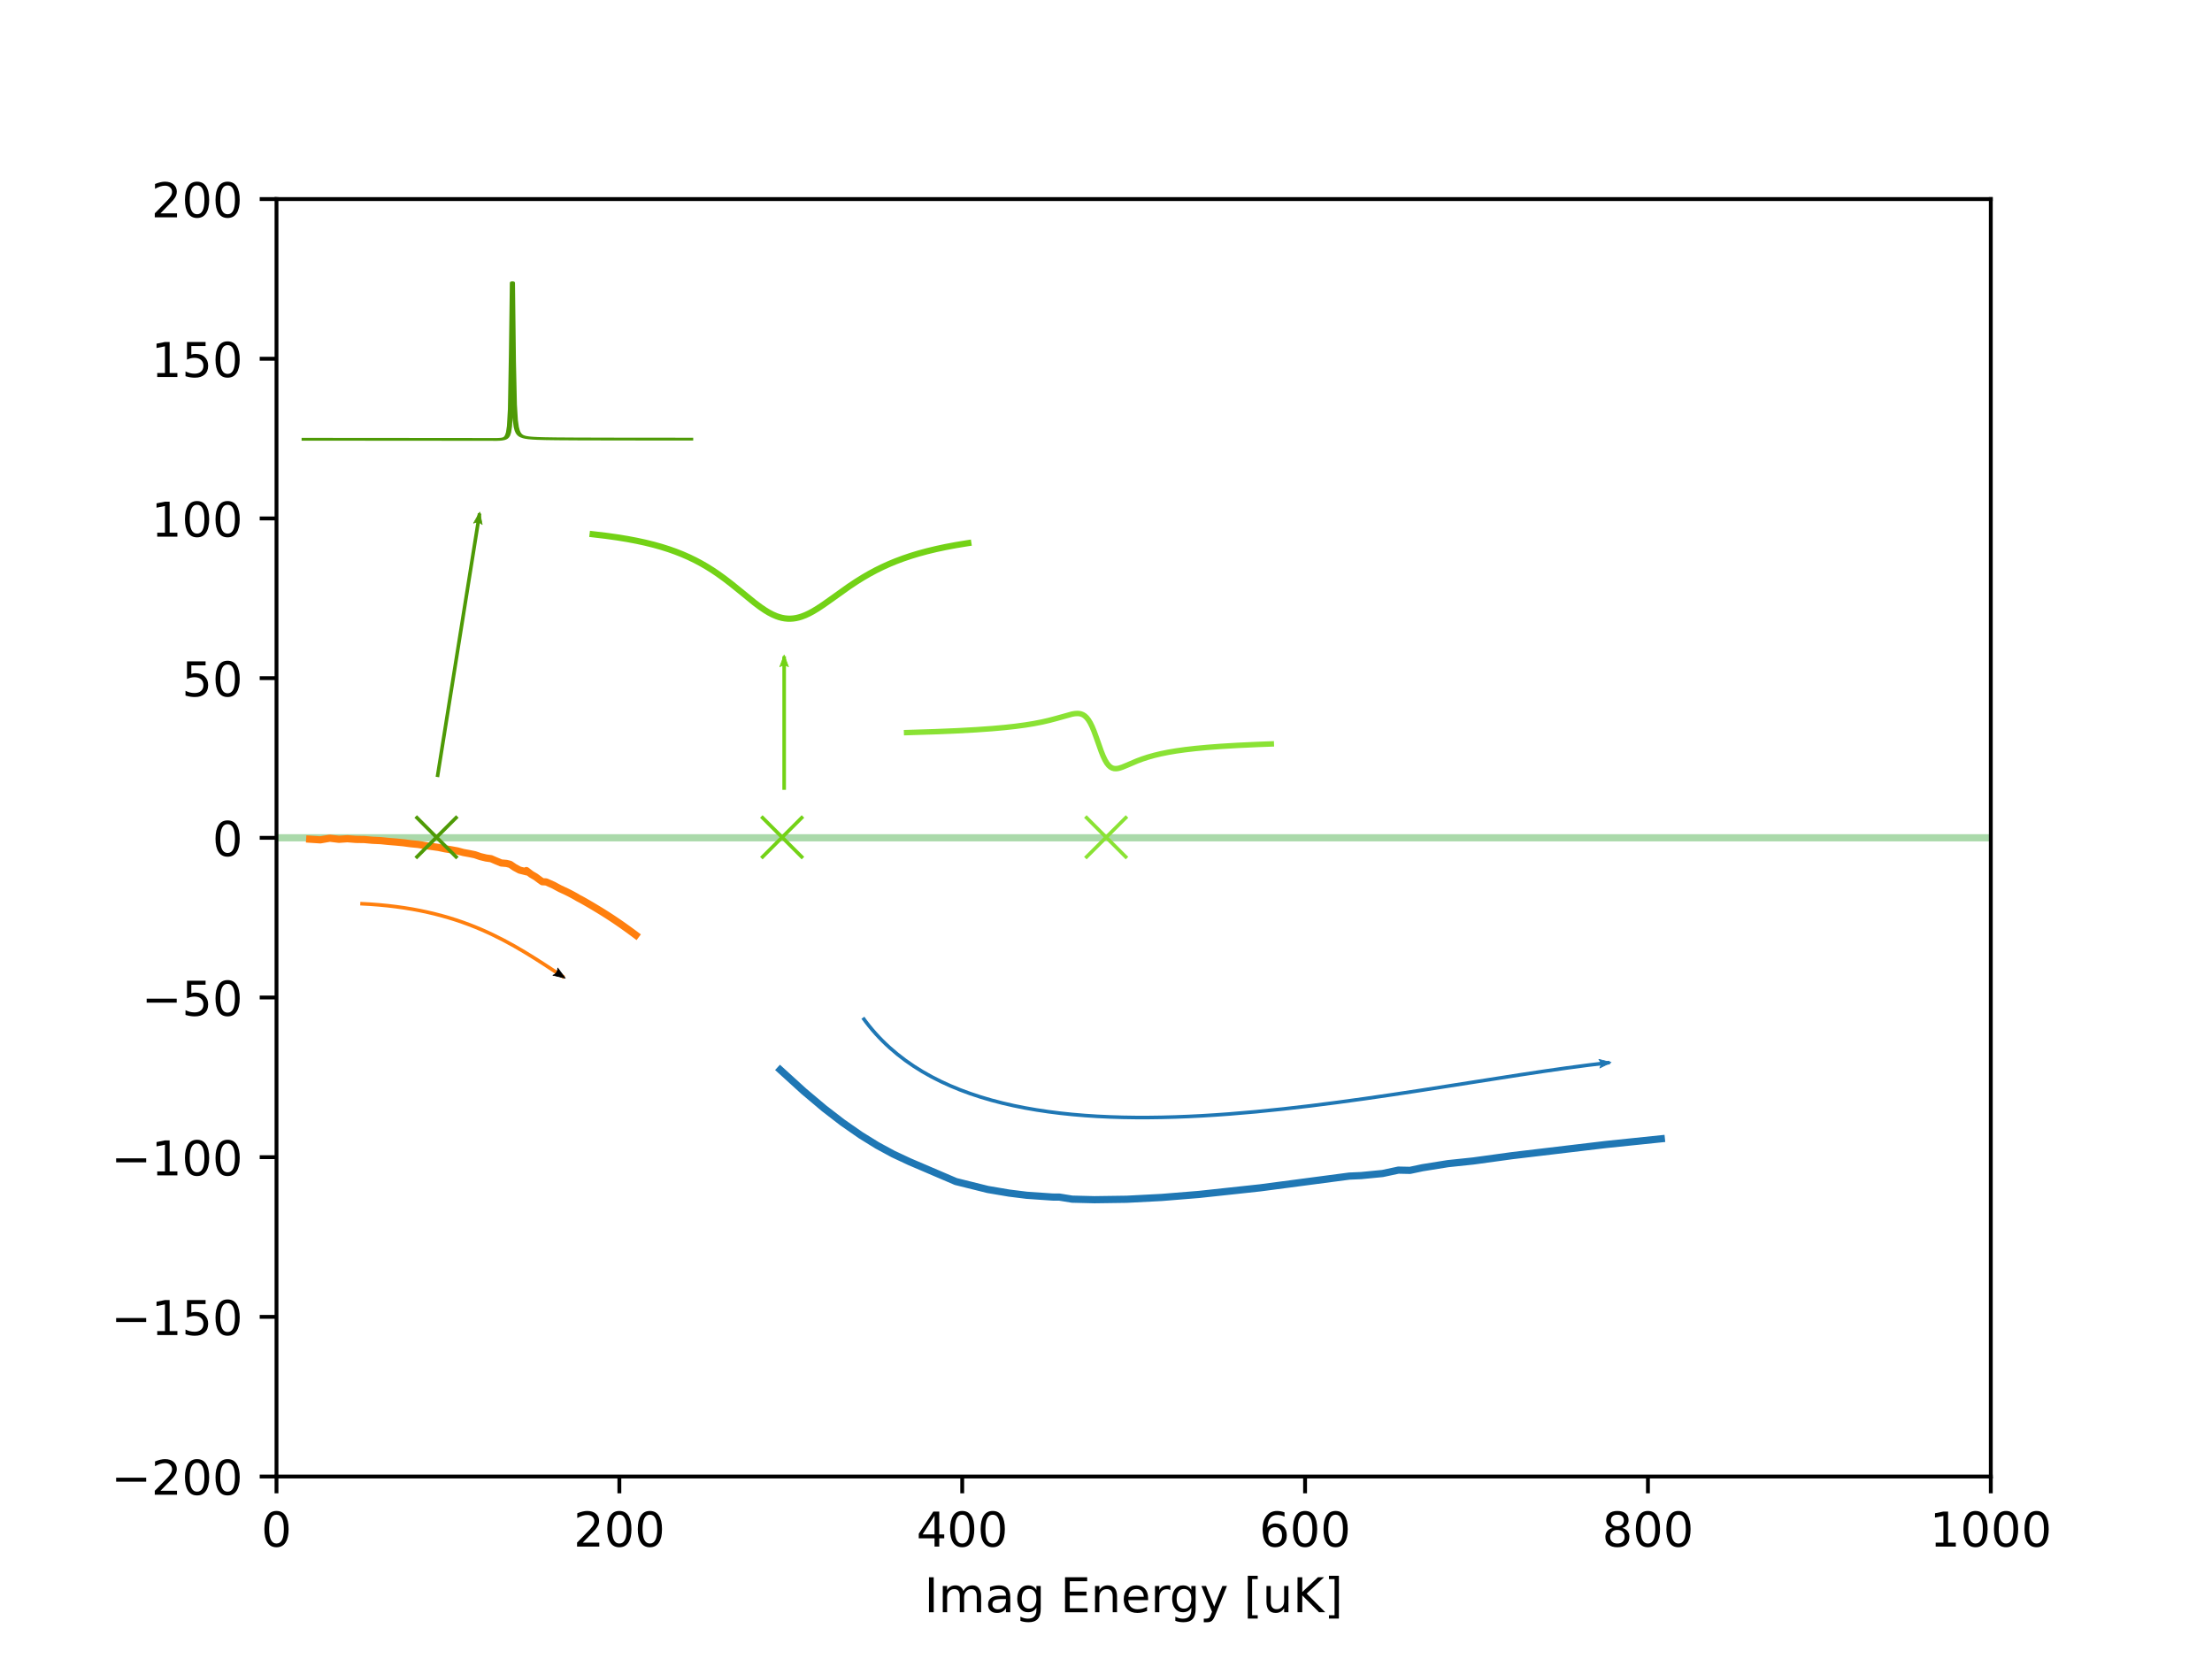<?xml version="1.0" encoding="UTF-8" standalone="no"?>
<!-- Created with matplotlib (https://matplotlib.org/) -->

<svg
   xmlns:dc="http://purl.org/dc/elements/1.1/"
   xmlns:cc="http://creativecommons.org/ns#"
   xmlns:rdf="http://www.w3.org/1999/02/22-rdf-syntax-ns#"
   xmlns:svg="http://www.w3.org/2000/svg"
   xmlns="http://www.w3.org/2000/svg"
   xmlns:xlink="http://www.w3.org/1999/xlink"
   xmlns:sodipodi="http://sodipodi.sourceforge.net/DTD/sodipodi-0.dtd"
   xmlns:inkscape="http://www.inkscape.org/namespaces/inkscape"
   height="345.6pt"
   version="1.1"
   viewBox="0 0 460.8 345.6"
   width="460.8pt"
   id="svg348"
   sodipodi:docname="PolesDance.svg"
   inkscape:version="0.92.3 (2405546, 2018-03-11)">
  <sodipodi:namedview
     pagecolor="#ffffff"
     bordercolor="#666666"
     borderopacity="1"
     objecttolerance="10"
     gridtolerance="10"
     guidetolerance="10"
     inkscape:pageopacity="0"
     inkscape:pageshadow="2"
     inkscape:window-width="2560"
     inkscape:window-height="1411"
     id="namedview350"
     showgrid="false"
     inkscape:zoom="2.0486111"
     inkscape:cx="171.56628"
     inkscape:cy="296.58267"
     inkscape:window-x="2560"
     inkscape:window-y="0"
     inkscape:window-maximized="1"
     inkscape:current-layer="figure_1" />
  <defs
     id="defs6">
    <marker
       inkscape:isstock="true"
       style="overflow:visible;"
       id="marker1206"
       refX="0.0"
       refY="0.0"
       orient="auto"
       inkscape:stockid="Arrow2Lend">
      <path
         transform="scale(1.1) rotate(180) translate(1,0)"
         d="M 8.719,4.034 L -2.207,0.016 L 8.719,-4.002 C 6.973,-1.63 6.983,1.616 8.719,4.034 z "
         style="fill-rule:evenodd;stroke-width:0.625;stroke-linejoin:round;stroke:#73d216;stroke-opacity:1;fill:#73d216;fill-opacity:1"
         id="path1204" />
    </marker>
    <marker
       inkscape:isstock="true"
       style="overflow:visible;"
       id="marker1148"
       refX="0.0"
       refY="0.0"
       orient="auto"
       inkscape:stockid="Arrow2Lend">
      <path
         transform="scale(1.1) rotate(180) translate(1,0)"
         d="M 8.719,4.034 L -2.207,0.016 L 8.719,-4.002 C 6.973,-1.63 6.983,1.616 8.719,4.034 z "
         style="fill-rule:evenodd;stroke-width:0.625;stroke-linejoin:round;stroke:#4e9a06;stroke-opacity:1;fill:#4e9a06;fill-opacity:1"
         id="path1146" />
    </marker>
    <marker
       inkscape:stockid="Arrow2Lend"
       orient="auto"
       refY="0.0"
       refX="0.0"
       id="marker1477"
       style="overflow:visible;"
       inkscape:isstock="true">
      <path
         id="path1475"
         style="fill-rule:evenodd;stroke-width:0.625;stroke-linejoin:round;stroke:#1f77b4;stroke-opacity:1;fill:#1f77b4;fill-opacity:1"
         d="M 8.719,4.034 L -2.207,0.016 L 8.719,-4.002 C 6.973,-1.63 6.983,1.616 8.719,4.034 z "
         transform="scale(1.1) rotate(180) translate(1,0)" />
    </marker>
    <marker
       inkscape:stockid="Arrow1Mend"
       orient="auto"
       refY="0.0"
       refX="0.0"
       id="Arrow1Mend"
       style="overflow:visible;"
       inkscape:isstock="true">
      <path
         id="path1168"
         d="M 0.0,0.0 L 5.0,-5.0 L -12.5,0.0 L 5.0,5.0 L 0.0,0.0 z "
         style="fill-rule:evenodd;stroke:#1f77b4;stroke-width:1pt;stroke-opacity:1;fill:#1f77b4;fill-opacity:1"
         transform="scale(0.4) rotate(180) translate(10,0)" />
    </marker>
    <marker
       inkscape:stockid="Arrow2Lend"
       orient="auto"
       refY="0.0"
       refX="0.0"
       id="Arrow2Lend"
       style="overflow:visible;"
       inkscape:isstock="true"
       inkscape:collect="always">
      <path
         id="path1180"
         style="fill-rule:evenodd;stroke-width:0.625;stroke-linejoin:round;stroke:#000000;stroke-opacity:1;fill:#000000;fill-opacity:1"
         d="M 8.719,4.034 L -2.207,0.016 L 8.719,-4.002 C 6.973,-1.63 6.983,1.616 8.719,4.034 z "
         transform="scale(1.1) rotate(180) translate(1,0)" />
    </marker>
    <style
       type="text/css"
       id="style4">*{stroke-linecap:butt;stroke-linejoin:round;}</style>
    <clipPath
       id="p86bef944ab">
      <rect
         height="266.112"
         width="357.12"
         x="57.6"
         y="41.472"
         id="rect322" />
    </clipPath>
    <clipPath
       id="p7adedbff3c">
      <rect
         height="266.112"
         width="357.12"
         x="57.6"
         y="41.472"
         id="rect325" />
    </clipPath>
    <clipPath
       id="p7adedbff3c-1">
      <rect
         height="266.112"
         width="357.12"
         x="57.6"
         y="41.472"
         id="rect325-2" />
    </clipPath>
    <clipPath
       id="pca9dbcaf78">
      <rect
         height="266.112"
         width="357.12"
         x="57.6"
         y="41.472"
         id="rect328" />
    </clipPath>
  </defs>
  <g
     id="figure_1">
    <g
       id="patch_1">
      <path
         d="M 0 345.6  L 460.8 345.6  L 460.8 0  L 0 0  z "
         style="fill:#ffffff;"
         id="path8" />
    </g>
    <g
       id="axes_1">
      <g
         id="patch_2">
        <path
           d="M 57.6 307.584  L 414.72 307.584  L 414.72 41.472  L 57.6 41.472  z "
           style="fill:#ffffff;"
           id="path11" />
      </g>
      <g
         id="matplotlib.axis_1">
        <g
           id="xtick_1">
          <g
             id="line2d_1">
            <defs
               id="defs15">
              <path
                 d="M 0 0  L 0 3.5  "
                 id="m158c93c185"
                 style="stroke:#000000;stroke-width:0.8;" />
            </defs>
            <g
               id="g19">
              <use
                 style="stroke:#000000;stroke-width:0.8;"
                 x="57.6"
                 xlink:href="#m158c93c185"
                 y="307.584"
                 id="use17" />
            </g>
          </g>
          <g
             id="text_1">
            <!-- 0 -->
            <g
               transform="translate(54.419 322.182)scale(0.1 -0.1)"
               id="g27">
              <defs
                 id="defs23">
                <path
                   d="M 31.781 66.406  Q 24.172 66.406 20.328 58.906  Q 16.5 51.422 16.5 36.375  Q 16.5 21.391 20.328 13.891  Q 24.172 6.391 31.781 6.391  Q 39.453 6.391 43.281 13.891  Q 47.125 21.391 47.125 36.375  Q 47.125 51.422 43.281 58.906  Q 39.453 66.406 31.781 66.406  z M 31.781 74.219  Q 44.047 74.219 50.516 64.516  Q 56.984 54.828 56.984 36.375  Q 56.984 17.969 50.516 8.266  Q 44.047 -1.422 31.781 -1.422  Q 19.531 -1.422 13.062 8.266  Q 6.594 17.969 6.594 36.375  Q 6.594 54.828 13.062 64.516  Q 19.531 74.219 31.781 74.219  z "
                   id="DejaVuSans-48" />
              </defs>
              <use
                 xlink:href="#DejaVuSans-48"
                 id="use25" />
            </g>
          </g>
        </g>
        <g
           id="xtick_2">
          <g
             id="line2d_2">
            <g
               id="g33">
              <use
                 style="stroke:#000000;stroke-width:0.8;"
                 x="129.024"
                 xlink:href="#m158c93c185"
                 y="307.584"
                 id="use31" />
            </g>
          </g>
          <g
             id="text_2">
            <!-- 200 -->
            <g
               transform="translate(119.48 322.182)scale(0.1 -0.1)"
               id="g45">
              <defs
                 id="defs37">
                <path
                   d="M 19.188 8.297  L 53.609 8.297  L 53.609 0  L 7.328 0  L 7.328 8.297  Q 12.938 14.109 22.625 23.891  Q 32.328 33.688 34.812 36.531  Q 39.547 41.844 41.422 45.531  Q 43.312 49.219 43.312 52.781  Q 43.312 58.594 39.234 62.25  Q 35.156 65.922 28.609 65.922  Q 23.969 65.922 18.812 64.312  Q 13.672 62.703 7.812 59.422  L 7.812 69.391  Q 13.766 71.781 18.938 73  Q 24.125 74.219 28.422 74.219  Q 39.75 74.219 46.484 68.547  Q 53.219 62.891 53.219 53.422  Q 53.219 48.922 51.531 44.891  Q 49.859 40.875 45.406 35.406  Q 44.188 33.984 37.641 27.219  Q 31.109 20.453 19.188 8.297  z "
                   id="DejaVuSans-50" />
              </defs>
              <use
                 xlink:href="#DejaVuSans-50"
                 id="use39" />
              <use
                 x="63.623"
                 xlink:href="#DejaVuSans-48"
                 id="use41" />
              <use
                 x="127.246"
                 xlink:href="#DejaVuSans-48"
                 id="use43" />
            </g>
          </g>
        </g>
        <g
           id="xtick_3">
          <g
             id="line2d_3">
            <g
               id="g51">
              <use
                 style="stroke:#000000;stroke-width:0.8;"
                 x="200.448"
                 xlink:href="#m158c93c185"
                 y="307.584"
                 id="use49" />
            </g>
          </g>
          <g
             id="text_3">
            <!-- 400 -->
            <g
               transform="translate(190.904 322.182)scale(0.1 -0.1)"
               id="g63">
              <defs
                 id="defs55">
                <path
                   d="M 37.797 64.312  L 12.891 25.391  L 37.797 25.391  z M 35.203 72.906  L 47.609 72.906  L 47.609 25.391  L 58.016 25.391  L 58.016 17.188  L 47.609 17.188  L 47.609 0  L 37.797 0  L 37.797 17.188  L 4.891 17.188  L 4.891 26.703  z "
                   id="DejaVuSans-52" />
              </defs>
              <use
                 xlink:href="#DejaVuSans-52"
                 id="use57" />
              <use
                 x="63.623"
                 xlink:href="#DejaVuSans-48"
                 id="use59" />
              <use
                 x="127.246"
                 xlink:href="#DejaVuSans-48"
                 id="use61" />
            </g>
          </g>
        </g>
        <g
           id="xtick_4">
          <g
             id="line2d_4">
            <g
               id="g69">
              <use
                 style="stroke:#000000;stroke-width:0.8;"
                 x="271.872"
                 xlink:href="#m158c93c185"
                 y="307.584"
                 id="use67" />
            </g>
          </g>
          <g
             id="text_4">
            <!-- 600 -->
            <g
               transform="translate(262.328 322.182)scale(0.1 -0.1)"
               id="g81">
              <defs
                 id="defs73">
                <path
                   d="M 33.016 40.375  Q 26.375 40.375 22.484 35.828  Q 18.609 31.297 18.609 23.391  Q 18.609 15.531 22.484 10.953  Q 26.375 6.391 33.016 6.391  Q 39.656 6.391 43.531 10.953  Q 47.406 15.531 47.406 23.391  Q 47.406 31.297 43.531 35.828  Q 39.656 40.375 33.016 40.375  z M 52.594 71.297  L 52.594 62.312  Q 48.875 64.062 45.094 64.984  Q 41.312 65.922 37.594 65.922  Q 27.828 65.922 22.672 59.328  Q 17.531 52.734 16.797 39.406  Q 19.672 43.656 24.016 45.922  Q 28.375 48.188 33.594 48.188  Q 44.578 48.188 50.953 41.516  Q 57.328 34.859 57.328 23.391  Q 57.328 12.156 50.688 5.359  Q 44.047 -1.422 33.016 -1.422  Q 20.359 -1.422 13.672 8.266  Q 6.984 17.969 6.984 36.375  Q 6.984 53.656 15.188 63.938  Q 23.391 74.219 37.203 74.219  Q 40.922 74.219 44.703 73.484  Q 48.484 72.75 52.594 71.297  z "
                   id="DejaVuSans-54" />
              </defs>
              <use
                 xlink:href="#DejaVuSans-54"
                 id="use75" />
              <use
                 x="63.623"
                 xlink:href="#DejaVuSans-48"
                 id="use77" />
              <use
                 x="127.246"
                 xlink:href="#DejaVuSans-48"
                 id="use79" />
            </g>
          </g>
        </g>
        <g
           id="xtick_5">
          <g
             id="line2d_5">
            <g
               id="g87">
              <use
                 style="stroke:#000000;stroke-width:0.8;"
                 x="343.296"
                 xlink:href="#m158c93c185"
                 y="307.584"
                 id="use85" />
            </g>
          </g>
          <g
             id="text_5">
            <!-- 800 -->
            <g
               transform="translate(333.752 322.182)scale(0.1 -0.1)"
               id="g99">
              <defs
                 id="defs91">
                <path
                   d="M 31.781 34.625  Q 24.75 34.625 20.719 30.859  Q 16.703 27.094 16.703 20.516  Q 16.703 13.922 20.719 10.156  Q 24.75 6.391 31.781 6.391  Q 38.812 6.391 42.859 10.172  Q 46.922 13.969 46.922 20.516  Q 46.922 27.094 42.891 30.859  Q 38.875 34.625 31.781 34.625  z M 21.922 38.812  Q 15.578 40.375 12.031 44.719  Q 8.5 49.078 8.5 55.328  Q 8.5 64.062 14.719 69.141  Q 20.953 74.219 31.781 74.219  Q 42.672 74.219 48.875 69.141  Q 55.078 64.062 55.078 55.328  Q 55.078 49.078 51.531 44.719  Q 48 40.375 41.703 38.812  Q 48.828 37.156 52.797 32.312  Q 56.781 27.484 56.781 20.516  Q 56.781 9.906 50.312 4.234  Q 43.844 -1.422 31.781 -1.422  Q 19.734 -1.422 13.25 4.234  Q 6.781 9.906 6.781 20.516  Q 6.781 27.484 10.781 32.312  Q 14.797 37.156 21.922 38.812  z M 18.312 54.391  Q 18.312 48.734 21.844 45.562  Q 25.391 42.391 31.781 42.391  Q 38.141 42.391 41.719 45.562  Q 45.312 48.734 45.312 54.391  Q 45.312 60.062 41.719 63.234  Q 38.141 66.406 31.781 66.406  Q 25.391 66.406 21.844 63.234  Q 18.312 60.062 18.312 54.391  z "
                   id="DejaVuSans-56" />
              </defs>
              <use
                 xlink:href="#DejaVuSans-56"
                 id="use93" />
              <use
                 x="63.623"
                 xlink:href="#DejaVuSans-48"
                 id="use95" />
              <use
                 x="127.246"
                 xlink:href="#DejaVuSans-48"
                 id="use97" />
            </g>
          </g>
        </g>
        <g
           id="xtick_6">
          <g
             id="line2d_6">
            <g
               id="g105">
              <use
                 style="stroke:#000000;stroke-width:0.8;"
                 x="414.72"
                 xlink:href="#m158c93c185"
                 y="307.584"
                 id="use103" />
            </g>
          </g>
          <g
             id="text_6">
            <!-- 1000 -->
            <g
               transform="translate(401.995 322.182)scale(0.1 -0.1)"
               id="g119">
              <defs
                 id="defs109">
                <path
                   d="M 12.406 8.297  L 28.516 8.297  L 28.516 63.922  L 10.984 60.406  L 10.984 69.391  L 28.422 72.906  L 38.281 72.906  L 38.281 8.297  L 54.391 8.297  L 54.391 0  L 12.406 0  z "
                   id="DejaVuSans-49" />
              </defs>
              <use
                 xlink:href="#DejaVuSans-49"
                 id="use111" />
              <use
                 x="63.623"
                 xlink:href="#DejaVuSans-48"
                 id="use113" />
              <use
                 x="127.246"
                 xlink:href="#DejaVuSans-48"
                 id="use115" />
              <use
                 x="190.869"
                 xlink:href="#DejaVuSans-48"
                 id="use117" />
            </g>
          </g>
        </g>
        <g
           id="text_7">
          <!-- Imag Energy [uK] -->
          <g
             transform="translate(192.543 335.861)scale(0.1 -0.1)"
             id="g171">
            <defs
               id="defs137">
              <path
                 d="M 9.812 72.906  L 19.672 72.906  L 19.672 0  L 9.812 0  z "
                 id="DejaVuSans-73" />
              <path
                 d="M 52 44.188  Q 55.375 50.25 60.062 53.125  Q 64.75 56 71.094 56  Q 79.641 56 84.281 50.016  Q 88.922 44.047 88.922 33.016  L 88.922 0  L 79.891 0  L 79.891 32.719  Q 79.891 40.578 77.094 44.375  Q 74.312 48.188 68.609 48.188  Q 61.625 48.188 57.562 43.547  Q 53.516 38.922 53.516 30.906  L 53.516 0  L 44.484 0  L 44.484 32.719  Q 44.484 40.625 41.703 44.406  Q 38.922 48.188 33.109 48.188  Q 26.219 48.188 22.156 43.531  Q 18.109 38.875 18.109 30.906  L 18.109 0  L 9.078 0  L 9.078 54.688  L 18.109 54.688  L 18.109 46.188  Q 21.188 51.219 25.484 53.609  Q 29.781 56 35.688 56  Q 41.656 56 45.828 52.969  Q 50 49.953 52 44.188  z "
                 id="DejaVuSans-109" />
              <path
                 d="M 34.281 27.484  Q 23.391 27.484 19.188 25  Q 14.984 22.516 14.984 16.5  Q 14.984 11.719 18.141 8.906  Q 21.297 6.109 26.703 6.109  Q 34.188 6.109 38.703 11.406  Q 43.219 16.703 43.219 25.484  L 43.219 27.484  z M 52.203 31.203  L 52.203 0  L 43.219 0  L 43.219 8.297  Q 40.141 3.328 35.547 0.953  Q 30.953 -1.422 24.312 -1.422  Q 15.922 -1.422 10.953 3.297  Q 6 8.016 6 15.922  Q 6 25.141 12.172 29.828  Q 18.359 34.516 30.609 34.516  L 43.219 34.516  L 43.219 35.406  Q 43.219 41.609 39.141 45  Q 35.062 48.391 27.688 48.391  Q 23 48.391 18.547 47.266  Q 14.109 46.141 10.016 43.891  L 10.016 52.203  Q 14.938 54.109 19.578 55.047  Q 24.219 56 28.609 56  Q 40.484 56 46.344 49.844  Q 52.203 43.703 52.203 31.203  z "
                 id="DejaVuSans-97" />
              <path
                 d="M 45.406 27.984  Q 45.406 37.75 41.375 43.109  Q 37.359 48.484 30.078 48.484  Q 22.859 48.484 18.828 43.109  Q 14.797 37.75 14.797 27.984  Q 14.797 18.266 18.828 12.891  Q 22.859 7.516 30.078 7.516  Q 37.359 7.516 41.375 12.891  Q 45.406 18.266 45.406 27.984  z M 54.391 6.781  Q 54.391 -7.172 48.188 -13.984  Q 42 -20.797 29.203 -20.797  Q 24.469 -20.797 20.266 -20.094  Q 16.062 -19.391 12.109 -17.922  L 12.109 -9.188  Q 16.062 -11.328 19.922 -12.344  Q 23.781 -13.375 27.781 -13.375  Q 36.625 -13.375 41.016 -8.766  Q 45.406 -4.156 45.406 5.172  L 45.406 9.625  Q 42.625 4.781 38.281 2.391  Q 33.938 0 27.875 0  Q 17.828 0 11.672 7.656  Q 5.516 15.328 5.516 27.984  Q 5.516 40.672 11.672 48.328  Q 17.828 56 27.875 56  Q 33.938 56 38.281 53.609  Q 42.625 51.219 45.406 46.391  L 45.406 54.688  L 54.391 54.688  z "
                 id="DejaVuSans-103" />
              <path
                 id="DejaVuSans-32" />
              <path
                 d="M 9.812 72.906  L 55.906 72.906  L 55.906 64.594  L 19.672 64.594  L 19.672 43.016  L 54.391 43.016  L 54.391 34.719  L 19.672 34.719  L 19.672 8.297  L 56.781 8.297  L 56.781 0  L 9.812 0  z "
                 id="DejaVuSans-69" />
              <path
                 d="M 54.891 33.016  L 54.891 0  L 45.906 0  L 45.906 32.719  Q 45.906 40.484 42.875 44.328  Q 39.844 48.188 33.797 48.188  Q 26.516 48.188 22.312 43.547  Q 18.109 38.922 18.109 30.906  L 18.109 0  L 9.078 0  L 9.078 54.688  L 18.109 54.688  L 18.109 46.188  Q 21.344 51.125 25.703 53.562  Q 30.078 56 35.797 56  Q 45.219 56 50.047 50.172  Q 54.891 44.344 54.891 33.016  z "
                 id="DejaVuSans-110" />
              <path
                 d="M 56.203 29.594  L 56.203 25.203  L 14.891 25.203  Q 15.484 15.922 20.484 11.062  Q 25.484 6.203 34.422 6.203  Q 39.594 6.203 44.453 7.469  Q 49.312 8.734 54.109 11.281  L 54.109 2.781  Q 49.266 0.734 44.188 -0.344  Q 39.109 -1.422 33.891 -1.422  Q 20.797 -1.422 13.156 6.188  Q 5.516 13.812 5.516 26.812  Q 5.516 40.234 12.766 48.109  Q 20.016 56 32.328 56  Q 43.359 56 49.781 48.891  Q 56.203 41.797 56.203 29.594  z M 47.219 32.234  Q 47.125 39.594 43.094 43.984  Q 39.062 48.391 32.422 48.391  Q 24.906 48.391 20.391 44.141  Q 15.875 39.891 15.188 32.172  z "
                 id="DejaVuSans-101" />
              <path
                 d="M 41.109 46.297  Q 39.594 47.172 37.812 47.578  Q 36.031 48 33.891 48  Q 26.266 48 22.188 43.047  Q 18.109 38.094 18.109 28.812  L 18.109 0  L 9.078 0  L 9.078 54.688  L 18.109 54.688  L 18.109 46.188  Q 20.953 51.172 25.484 53.578  Q 30.031 56 36.531 56  Q 37.453 56 38.578 55.875  Q 39.703 55.766 41.062 55.516  z "
                 id="DejaVuSans-114" />
              <path
                 d="M 32.172 -5.078  Q 28.375 -14.844 24.75 -17.812  Q 21.141 -20.797 15.094 -20.797  L 7.906 -20.797  L 7.906 -13.281  L 13.188 -13.281  Q 16.891 -13.281 18.938 -11.516  Q 21 -9.766 23.484 -3.219  L 25.094 0.875  L 2.984 54.688  L 12.5 54.688  L 29.594 11.922  L 46.688 54.688  L 56.203 54.688  z "
                 id="DejaVuSans-121" />
              <path
                 d="M 8.594 75.984  L 29.297 75.984  L 29.297 69  L 17.578 69  L 17.578 -6.203  L 29.297 -6.203  L 29.297 -13.188  L 8.594 -13.188  z "
                 id="DejaVuSans-91" />
              <path
                 d="M 8.5 21.578  L 8.5 54.688  L 17.484 54.688  L 17.484 21.922  Q 17.484 14.156 20.5 10.266  Q 23.531 6.391 29.594 6.391  Q 36.859 6.391 41.078 11.031  Q 45.312 15.672 45.312 23.688  L 45.312 54.688  L 54.297 54.688  L 54.297 0  L 45.312 0  L 45.312 8.406  Q 42.047 3.422 37.719 1  Q 33.406 -1.422 27.688 -1.422  Q 18.266 -1.422 13.375 4.438  Q 8.5 10.297 8.5 21.578  z M 31.109 56  z "
                 id="DejaVuSans-117" />
              <path
                 d="M 9.812 72.906  L 19.672 72.906  L 19.672 42.094  L 52.391 72.906  L 65.094 72.906  L 28.906 38.922  L 67.672 0  L 54.688 0  L 19.672 35.109  L 19.672 0  L 9.812 0  z "
                 id="DejaVuSans-75" />
              <path
                 d="M 30.422 75.984  L 30.422 -13.188  L 9.719 -13.188  L 9.719 -6.203  L 21.391 -6.203  L 21.391 69  L 9.719 69  L 9.719 75.984  z "
                 id="DejaVuSans-93" />
            </defs>
            <use
               xlink:href="#DejaVuSans-73"
               id="use139" />
            <use
               x="29.492"
               xlink:href="#DejaVuSans-109"
               id="use141" />
            <use
               x="126.904"
               xlink:href="#DejaVuSans-97"
               id="use143" />
            <use
               x="188.184"
               xlink:href="#DejaVuSans-103"
               id="use145" />
            <use
               x="251.66"
               xlink:href="#DejaVuSans-32"
               id="use147" />
            <use
               x="283.447"
               xlink:href="#DejaVuSans-69"
               id="use149" />
            <use
               x="346.631"
               xlink:href="#DejaVuSans-110"
               id="use151" />
            <use
               x="410.01"
               xlink:href="#DejaVuSans-101"
               id="use153" />
            <use
               x="471.533"
               xlink:href="#DejaVuSans-114"
               id="use155" />
            <use
               x="510.896"
               xlink:href="#DejaVuSans-103"
               id="use157" />
            <use
               x="574.373"
               xlink:href="#DejaVuSans-121"
               id="use159" />
            <use
               x="633.553"
               xlink:href="#DejaVuSans-32"
               id="use161" />
            <use
               x="665.34"
               xlink:href="#DejaVuSans-91"
               id="use163" />
            <use
               x="704.354"
               xlink:href="#DejaVuSans-117"
               id="use165" />
            <use
               x="767.732"
               xlink:href="#DejaVuSans-75"
               id="use167" />
            <use
               x="833.309"
               xlink:href="#DejaVuSans-93"
               id="use169" />
          </g>
        </g>
      </g>
      <g
         id="matplotlib.axis_2">
        <g
           id="ytick_1">
          <g
             id="line2d_7">
            <defs
               id="defs176">
              <path
                 d="M 0 0  L -3.5 0  "
                 id="m23d7ed126b"
                 style="stroke:#000000;stroke-width:0.8;" />
            </defs>
            <g
               id="g180">
              <use
                 style="stroke:#000000;stroke-width:0.8;"
                 x="57.6"
                 xlink:href="#m23d7ed126b"
                 y="307.584"
                 id="use178" />
            </g>
          </g>
          <g
             id="text_8">
            <!-- −200 -->
            <g
               transform="translate(23.133 311.383)scale(0.1 -0.1)"
               id="g194">
              <defs
                 id="defs184">
                <path
                   d="M 10.594 35.5  L 73.188 35.5  L 73.188 27.203  L 10.594 27.203  z "
                   id="DejaVuSans-8722" />
              </defs>
              <use
                 xlink:href="#DejaVuSans-8722"
                 id="use186" />
              <use
                 x="83.789"
                 xlink:href="#DejaVuSans-50"
                 id="use188" />
              <use
                 x="147.412"
                 xlink:href="#DejaVuSans-48"
                 id="use190" />
              <use
                 x="211.035"
                 xlink:href="#DejaVuSans-48"
                 id="use192" />
            </g>
          </g>
        </g>
        <g
           id="ytick_2">
          <g
             id="line2d_8">
            <g
               id="g200">
              <use
                 style="stroke:#000000;stroke-width:0.8;"
                 x="57.6"
                 xlink:href="#m23d7ed126b"
                 y="274.32"
                 id="use198" />
            </g>
          </g>
          <g
             id="text_9">
            <!-- −150 -->
            <g
               transform="translate(23.133 278.119)scale(0.1 -0.1)"
               id="g214">
              <defs
                 id="defs204">
                <path
                   d="M 10.797 72.906  L 49.516 72.906  L 49.516 64.594  L 19.828 64.594  L 19.828 46.734  Q 21.969 47.469 24.109 47.828  Q 26.266 48.188 28.422 48.188  Q 40.625 48.188 47.75 41.5  Q 54.891 34.812 54.891 23.391  Q 54.891 11.625 47.562 5.094  Q 40.234 -1.422 26.906 -1.422  Q 22.312 -1.422 17.547 -0.641  Q 12.797 0.141 7.719 1.703  L 7.719 11.625  Q 12.109 9.234 16.797 8.062  Q 21.484 6.891 26.703 6.891  Q 35.156 6.891 40.078 11.328  Q 45.016 15.766 45.016 23.391  Q 45.016 31 40.078 35.438  Q 35.156 39.891 26.703 39.891  Q 22.75 39.891 18.812 39.016  Q 14.891 38.141 10.797 36.281  z "
                   id="DejaVuSans-53" />
              </defs>
              <use
                 xlink:href="#DejaVuSans-8722"
                 id="use206" />
              <use
                 x="83.789"
                 xlink:href="#DejaVuSans-49"
                 id="use208" />
              <use
                 x="147.412"
                 xlink:href="#DejaVuSans-53"
                 id="use210" />
              <use
                 x="211.035"
                 xlink:href="#DejaVuSans-48"
                 id="use212" />
            </g>
          </g>
        </g>
        <g
           id="ytick_3">
          <g
             id="line2d_9">
            <g
               id="g220">
              <use
                 style="stroke:#000000;stroke-width:0.8;"
                 x="57.6"
                 xlink:href="#m23d7ed126b"
                 y="241.056"
                 id="use218" />
            </g>
          </g>
          <g
             id="text_10">
            <!-- −100 -->
            <g
               transform="translate(23.133 244.855)scale(0.1 -0.1)"
               id="g231">
              <use
                 xlink:href="#DejaVuSans-8722"
                 id="use223" />
              <use
                 x="83.789"
                 xlink:href="#DejaVuSans-49"
                 id="use225" />
              <use
                 x="147.412"
                 xlink:href="#DejaVuSans-48"
                 id="use227" />
              <use
                 x="211.035"
                 xlink:href="#DejaVuSans-48"
                 id="use229" />
            </g>
          </g>
        </g>
        <g
           id="ytick_4">
          <g
             id="line2d_10">
            <g
               id="g237">
              <use
                 style="stroke:#000000;stroke-width:0.8;"
                 x="57.6"
                 xlink:href="#m23d7ed126b"
                 y="207.792"
                 id="use235" />
            </g>
          </g>
          <g
             id="text_11">
            <!-- −50 -->
            <g
               transform="translate(29.495 211.591)scale(0.1 -0.1)"
               id="g246">
              <use
                 xlink:href="#DejaVuSans-8722"
                 id="use240" />
              <use
                 x="83.789"
                 xlink:href="#DejaVuSans-53"
                 id="use242" />
              <use
                 x="147.412"
                 xlink:href="#DejaVuSans-48"
                 id="use244" />
            </g>
          </g>
        </g>
        <g
           id="ytick_5">
          <g
             id="line2d_11">
            <g
               id="g252">
              <use
                 style="stroke:#000000;stroke-width:0.8;"
                 x="57.6"
                 xlink:href="#m23d7ed126b"
                 y="174.528"
                 id="use250" />
            </g>
          </g>
          <g
             id="text_12">
            <!-- 0 -->
            <g
               transform="translate(44.237 178.327)scale(0.1 -0.1)"
               id="g257">
              <use
                 xlink:href="#DejaVuSans-48"
                 id="use255" />
            </g>
          </g>
        </g>
        <g
           id="ytick_6">
          <g
             id="line2d_12">
            <g
               id="g263">
              <use
                 style="stroke:#000000;stroke-width:0.8;"
                 x="57.6"
                 xlink:href="#m23d7ed126b"
                 y="141.264"
                 id="use261" />
            </g>
          </g>
          <g
             id="text_13">
            <!-- 50 -->
            <g
               transform="translate(37.875 145.063)scale(0.1 -0.1)"
               id="g270">
              <use
                 xlink:href="#DejaVuSans-53"
                 id="use266" />
              <use
                 x="63.623"
                 xlink:href="#DejaVuSans-48"
                 id="use268" />
            </g>
          </g>
        </g>
        <g
           id="ytick_7">
          <g
             id="line2d_13">
            <g
               id="g276">
              <use
                 style="stroke:#000000;stroke-width:0.8;"
                 x="57.6"
                 xlink:href="#m23d7ed126b"
                 y="108"
                 id="use274" />
            </g>
          </g>
          <g
             id="text_14">
            <!-- 100 -->
            <g
               transform="translate(31.512 111.799)scale(0.1 -0.1)"
               id="g285">
              <use
                 xlink:href="#DejaVuSans-49"
                 id="use279" />
              <use
                 x="63.623"
                 xlink:href="#DejaVuSans-48"
                 id="use281" />
              <use
                 x="127.246"
                 xlink:href="#DejaVuSans-48"
                 id="use283" />
            </g>
          </g>
        </g>
        <g
           id="ytick_8">
          <g
             id="line2d_14">
            <g
               id="g291">
              <use
                 style="stroke:#000000;stroke-width:0.8;"
                 x="57.6"
                 xlink:href="#m23d7ed126b"
                 y="74.736"
                 id="use289" />
            </g>
          </g>
          <g
             id="text_15">
            <!-- 150 -->
            <g
               transform="translate(31.512 78.535)scale(0.1 -0.1)"
               id="g300">
              <use
                 xlink:href="#DejaVuSans-49"
                 id="use294" />
              <use
                 x="63.623"
                 xlink:href="#DejaVuSans-53"
                 id="use296" />
              <use
                 x="127.246"
                 xlink:href="#DejaVuSans-48"
                 id="use298" />
            </g>
          </g>
        </g>
        <g
           id="ytick_9">
          <g
             id="line2d_15">
            <g
               id="g306">
              <use
                 style="stroke:#000000;stroke-width:0.8;"
                 x="57.6"
                 xlink:href="#m23d7ed126b"
                 y="41.472"
                 id="use304" />
            </g>
          </g>
          <g
             id="text_16">
            <!-- 200 -->
            <g
               transform="translate(31.512 45.271)scale(0.1 -0.1)"
               id="g315">
              <use
                 xlink:href="#DejaVuSans-50"
                 id="use309" />
              <use
                 x="63.623"
                 xlink:href="#DejaVuSans-48"
                 id="use311" />
              <use
                 x="127.246"
                 xlink:href="#DejaVuSans-48"
                 id="use313" />
            </g>
          </g>
        </g>
      </g>
      <g
         id="line2d_16">
        <path
           clip-path="url(#p20ead3b28f)"
           d="M 57.6 174.528  L 414.72 174.528  "
           style="fill:none;stroke:#2ca02c;stroke-linecap:square;stroke-opacity:0.4;stroke-width:1.5;"
           id="path320" />
      </g>
      <g
         id="line2d_17">
        <path
           clip-path="url(#p20ead3b28f)"
           d="m 162.525,222.857 4.924,4.477 4.266,3.588 3.771,2.905 3.808,2.65 3.442,2.129 3.31,1.796 3.423,1.601 9.656,4.131 6.641,1.652 4.453,0.757 3.674,0.455 5.377,0.367 1.439,0.013 2.641,0.428 4.662,0.116 6.714,-0.094 7.272,-0.377 7.815,-0.632 12.704,-1.369 18.583,-2.449 2.457,-0.107 4.446,-0.43 3.309,-0.707 2.421,0.051 2.594,-0.55 5.281,-0.847 5.323,-0.561 8.091,-1.11 19.541,-2.321 11.517,-1.19 v 0"
           style="fill:none;stroke:#1f77b4;stroke-width:1.5;stroke-linecap:square;stroke-linejoin:round"
           id="path323"
           inkscape:connector-curvature="0"
           sodipodi:nodetypes="cccccccccccccccccccccccccccccccc" />
      </g>
      <g
         id="line2d_18">
        <path
           clip-path="url(#p20ead3b28f)"
           d="m 64.52,174.814 2.209,0.145 1.982,-0.346 1.901,0.231 1.758,-0.121 1.788,0.139 1.746,0.028 1.679,0.152 1.708,0.077 1.591,0.16 1.639,0.135 1.529,0.147 1.543,0.206 1.492,0.141 1.434,0.23 1.448,0.207 1.363,0.188 1.347,0.285 1.344,0.212 1.249,0.229 1.253,0.333 1.255,0.228 1.139,0.234 1.144,0.392 1.192,0.288 1.052,0.149 0.995,0.433 1.101,0.457 1.134,0.1 0.752,0.188 0.926,0.64 1.034,0.555 1.512,0.379 -0.11,-0.282 1.017,0.778 0.911,0.532 0.83,0.616 0.564,0.4 0.804,0.038 0.817,0.361 0.762,0.341 0.707,0.39 0.664,0.349 0.655,0.303 0.653,0.303 0.639,0.319 0.618,0.328 0.595,0.327 0.581,0.345 0.552,0.286 0.544,0.305 0.529,0.3 0.515,0.297 0.501,0.293 0.487,0.288 0.474,0.283 0.462,0.278 0.45,0.274 0.438,0.27 0.427,0.266 0.416,0.263 0.405,0.259 0.395,0.256 0.385,0.252 0.375,0.249 0.365,0.245 0.356,0.241 0.347,0.237 0.339,0.234 0.33,0.23 0.322,0.226 0.314,0.223 0.307,0.219 0.3,0.216 0.293,0.212 0.285,0.21 0.28,0.204 0.273,0.202 0.267,0.199 0.261,0.196"
           style="fill:none;stroke:#ff7f0e;stroke-width:1.5;stroke-linecap:square;stroke-linejoin:round"
           id="path326"
           inkscape:connector-curvature="0"
           sodipodi:nodetypes="cccccccccccccccccccccccccccccccccccccccccccccccccccccccccccccccccccccccccccccccc" />
      </g>
      <g
         id="patch_3">
        <path
           d="M 57.6 307.584  L 57.6 41.472  "
           style="fill:none;stroke:#000000;stroke-linecap:square;stroke-linejoin:miter;stroke-width:0.8;"
           id="path329" />
      </g>
      <g
         id="patch_4">
        <path
           d="M 414.72 307.584  L 414.72 41.472  "
           style="fill:none;stroke:#000000;stroke-linecap:square;stroke-linejoin:miter;stroke-width:0.8;"
           id="path332" />
      </g>
      <g
         id="patch_5">
        <path
           d="M 57.6 307.584  L 414.72 307.584  "
           style="fill:none;stroke:#000000;stroke-linecap:square;stroke-linejoin:miter;stroke-width:0.8;"
           id="path335" />
      </g>
      <g
         id="patch_6">
        <path
           d="M 57.6 41.472  L 414.72 41.472  "
           style="fill:none;stroke:#000000;stroke-linecap:square;stroke-linejoin:miter;stroke-width:0.8;"
           id="path338" />
      </g>
      <path
         style="fill:none;fill-rule:evenodd;stroke:#ff7f0e;stroke-width:0.75px;stroke-linecap:butt;stroke-linejoin:miter;stroke-opacity:1;marker-end:url(#Arrow2Lend)"
         d="m 75.051,188.247 c 21.242,0.938 31.671,8.266 42.468,15.376"
         id="path1157"
         inkscape:connector-curvature="0"
         sodipodi:nodetypes="cc" />
      <path
         style="fill:none;fill-rule:evenodd;stroke:#1f77b4;stroke-width:0.75px;stroke-linecap:butt;stroke-linejoin:miter;stroke-opacity:1;marker-end:url(#marker1477)"
         d="m 179.756,212.014 c 26.469,36.994 109.903,14.371 155.593,9.336"
         id="path1447"
         inkscape:connector-curvature="0"
         sodipodi:nodetypes="cc" />
      <g
         id="g1056"
         transform="translate(-10.479,16.053)"
         style="stroke:#4e9a06;stroke-linecap:butt;stroke-linejoin:round">
        <path
           inkscape:connector-curvature="0"
           id="path1050"
           d="m 97.077,154.034 8.672,8.672"
           style="fill:none;fill-rule:evenodd;stroke:#4e9a06;stroke-width:0.75px;stroke-linecap:butt;stroke-linejoin:miter;stroke-opacity:1" />
        <path
           style="fill:none;fill-rule:evenodd;stroke:#4e9a06;stroke-width:0.75px;stroke-linecap:butt;stroke-linejoin:miter;stroke-opacity:1"
           d="m 105.75,154.034 -8.672,8.672"
           id="path1052"
           inkscape:connector-curvature="0" />
      </g>
      <g
         style="fill:#73d216;stroke:#73d216;stroke-linecap:butt;stroke-linejoin:round"
         transform="translate(61.521,16.053)"
         id="g1062">
        <path
           style="fill:#73d216;fill-rule:evenodd;stroke:#73d216;stroke-width:0.75px;stroke-linecap:butt;stroke-linejoin:miter;stroke-opacity:1"
           d="m 97.077,154.034 8.672,8.672"
           id="path1058"
           inkscape:connector-curvature="0" />
        <path
           inkscape:connector-curvature="0"
           id="path1060"
           d="m 105.75,154.034 -8.672,8.672"
           style="fill:#73d216;fill-rule:evenodd;stroke:#73d216;stroke-width:0.75px;stroke-linecap:butt;stroke-linejoin:miter;stroke-opacity:1" />
      </g>
      <g
         id="g1068"
         transform="translate(129.021,16.053)"
         style="fill:#73d216;stroke:#8ae234;stroke-linecap:butt;stroke-linejoin:round">
        <path
           inkscape:connector-curvature="0"
           id="path1064"
           d="m 97.077,154.034 8.672,8.672"
           style="fill:#73d216;fill-rule:evenodd;stroke:#8ae234;stroke-width:0.75px;stroke-linecap:butt;stroke-linejoin:miter;stroke-opacity:1" />
        <path
           style="fill:#73d216;fill-rule:evenodd;stroke:#8ae234;stroke-width:0.75px;stroke-linecap:butt;stroke-linejoin:miter;stroke-opacity:1"
           d="m 105.75,154.034 -8.672,8.672"
           id="path1066"
           inkscape:connector-curvature="0" />
      </g>
      <g
         transform="matrix(0.248,0,0,0.135,45.052,51.666)"
         id="line2d_18-1"
         style="stroke:#4e9a06;stroke-width:4.329;stroke-linecap:butt;stroke-linejoin:round;stroke-miterlimit:4;stroke-dasharray:none">
        <path
           inkscape:connector-curvature="0"
           clip-path="url(#p86bef944ab)"
           d="m 73.833,295.123 120.423,0.171 41.497,0.092 2.441,-0.202 1.627,-0.299 1.627,-0.61 0.814,-0.541 0.814,-0.841 0.814,-1.372 0.814,-2.389 0.814,-4.558 0.814,-9.912 0.814,-26.027 0.814,-82.942 0.814,-112.125 0.814,122.189 0.814,65.956 0.814,23.916 0.814,10.613 0.814,5.576 0.814,3.296 0.814,2.12 0.814,1.452 0.814,1.042 0.814,0.777 1.627,1.069 1.627,0.69 2.441,0.661 3.255,0.527 4.068,0.387 6.509,0.344 9.764,0.261 17.087,0.208 34.174,0.158 61.025,0.094 v 0"
           style="fill:none;stroke:#4e9a06;stroke-width:4.329;stroke-linecap:square;stroke-linejoin:round;stroke-miterlimit:4;stroke-dasharray:none"
           id="path305" />
      </g>
    </g>
    <g
       transform="matrix(0.241,0,0,0.241,105.67,57.672)"
       id="line2d_19"
       style="stroke:#73d216;stroke-width:5.367;stroke-linecap:butt;stroke-linejoin:round;stroke-miterlimit:4;stroke-dasharray:none">
      <path
         inkscape:connector-curvature="0"
         clip-path="url(#p7adedbff3c-1)"
         d="m 73.833,222.484 11.391,1.343 9.764,1.366 8.95,1.464 8.137,1.541 7.323,1.589 7.323,1.813 6.509,1.827 6.509,2.06 5.696,2.017 5.696,2.241 5.696,2.487 5.696,2.757 4.882,2.593 4.882,2.816 4.882,3.047 4.882,3.277 5.696,4.104 5.696,4.373 7.323,5.915 13.019,10.599 4.882,3.663 4.068,2.77 3.255,1.972 3.255,1.711 3.255,1.414 2.441,0.847 2.441,0.653 2.441,0.451 2.441,0.245 2.441,0.038 2.441,-0.167 2.441,-0.367 2.441,-0.56 2.441,-0.742 3.255,-1.252 3.255,-1.52 3.255,-1.75 4.068,-2.452 4.882,-3.231 6.509,-4.599 15.46,-11.034 6.509,-4.336 5.696,-3.552 5.696,-3.306 5.696,-3.055 5.696,-2.809 5.696,-2.574 5.696,-2.353 6.509,-2.439 6.509,-2.197 6.509,-1.979 7.323,-1.995 8.137,-1.964 8.137,-1.733 8.95,-1.677 9.764,-1.596 0.814,-0.123 v 0"
         style="fill:none;stroke:#73d216;stroke-width:5.367;stroke-linecap:square;stroke-linejoin:round;stroke-miterlimit:4;stroke-dasharray:none"
         id="path308" />
    </g>
    <g
       transform="matrix(0.234,0,0,0.234,171.585,90.982)"
       id="line2d_20"
       style="stroke-linecap:butt;stroke-linejoin:round;stroke:#8ae234;stroke-width:4.854;stroke-miterlimit:4;stroke-dasharray:none">
      <path
         inkscape:connector-curvature="0"
         clip-path="url(#pca9dbcaf78)"
         d="m 73.833,263.38 25.224,-0.789 20.342,-0.852 16.273,-0.891 13.832,-0.972 11.391,-1.009 9.764,-1.071 8.95,-1.205 7.323,-1.191 7.323,-1.421 6.509,-1.492 6.509,-1.721 13.832,-3.847 2.441,-0.419 2.441,-0.154 1.627,0.117 1.627,0.359 1.627,0.669 1.627,1.057 1.627,1.527 1.627,2.074 1.627,2.679 1.627,3.304 1.627,3.89 2.441,6.663 4.068,11.515 1.627,4.043 1.627,3.447 1.627,2.77 1.627,2.089 1.627,1.458 1.627,0.911 1.627,0.461 1.627,0.105 1.627,-0.166 1.627,-0.365 2.441,-0.797 4.068,-1.668 8.95,-3.815 4.882,-1.829 4.882,-1.603 5.696,-1.608 5.696,-1.366 6.509,-1.319 7.323,-1.236 8.137,-1.135 8.95,-1.027 10.578,-0.988 12.205,-0.917 14.646,-0.872 17.901,-0.83 12.205,-0.458 v 0"
         style="fill:none;stroke:#8ae234;stroke-width:4.854;stroke-linecap:square;stroke-linejoin:round;stroke-miterlimit:4;stroke-dasharray:none"
         id="path311" />
    </g>
    <path
       style="fill:none;fill-rule:evenodd;stroke:#4e9a06;stroke-width:0.75px;stroke-linecap:butt;stroke-linejoin:miter;stroke-opacity:1;marker-end:url(#marker1148)"
       d="m 91.119,161.867 8.786,-54.915"
       id="path1136"
       inkscape:connector-curvature="0" />
    <path
       style="fill:none;fill-rule:evenodd;stroke:#73d216;stroke-width:0.75px;stroke-linecap:butt;stroke-linejoin:miter;stroke-opacity:1;marker-end:url(#marker1206)"
       d="M 163.353,164.535 V 136.711"
       id="path1138"
       inkscape:connector-curvature="0" />
  </g>
  <defs
     id="defs346">
    <clipPath
       id="p20ead3b28f">
      <rect
         height="266.112"
         width="357.12"
         x="57.6"
         y="41.472"
         id="rect343" />
    </clipPath>
  </defs>
</svg>
